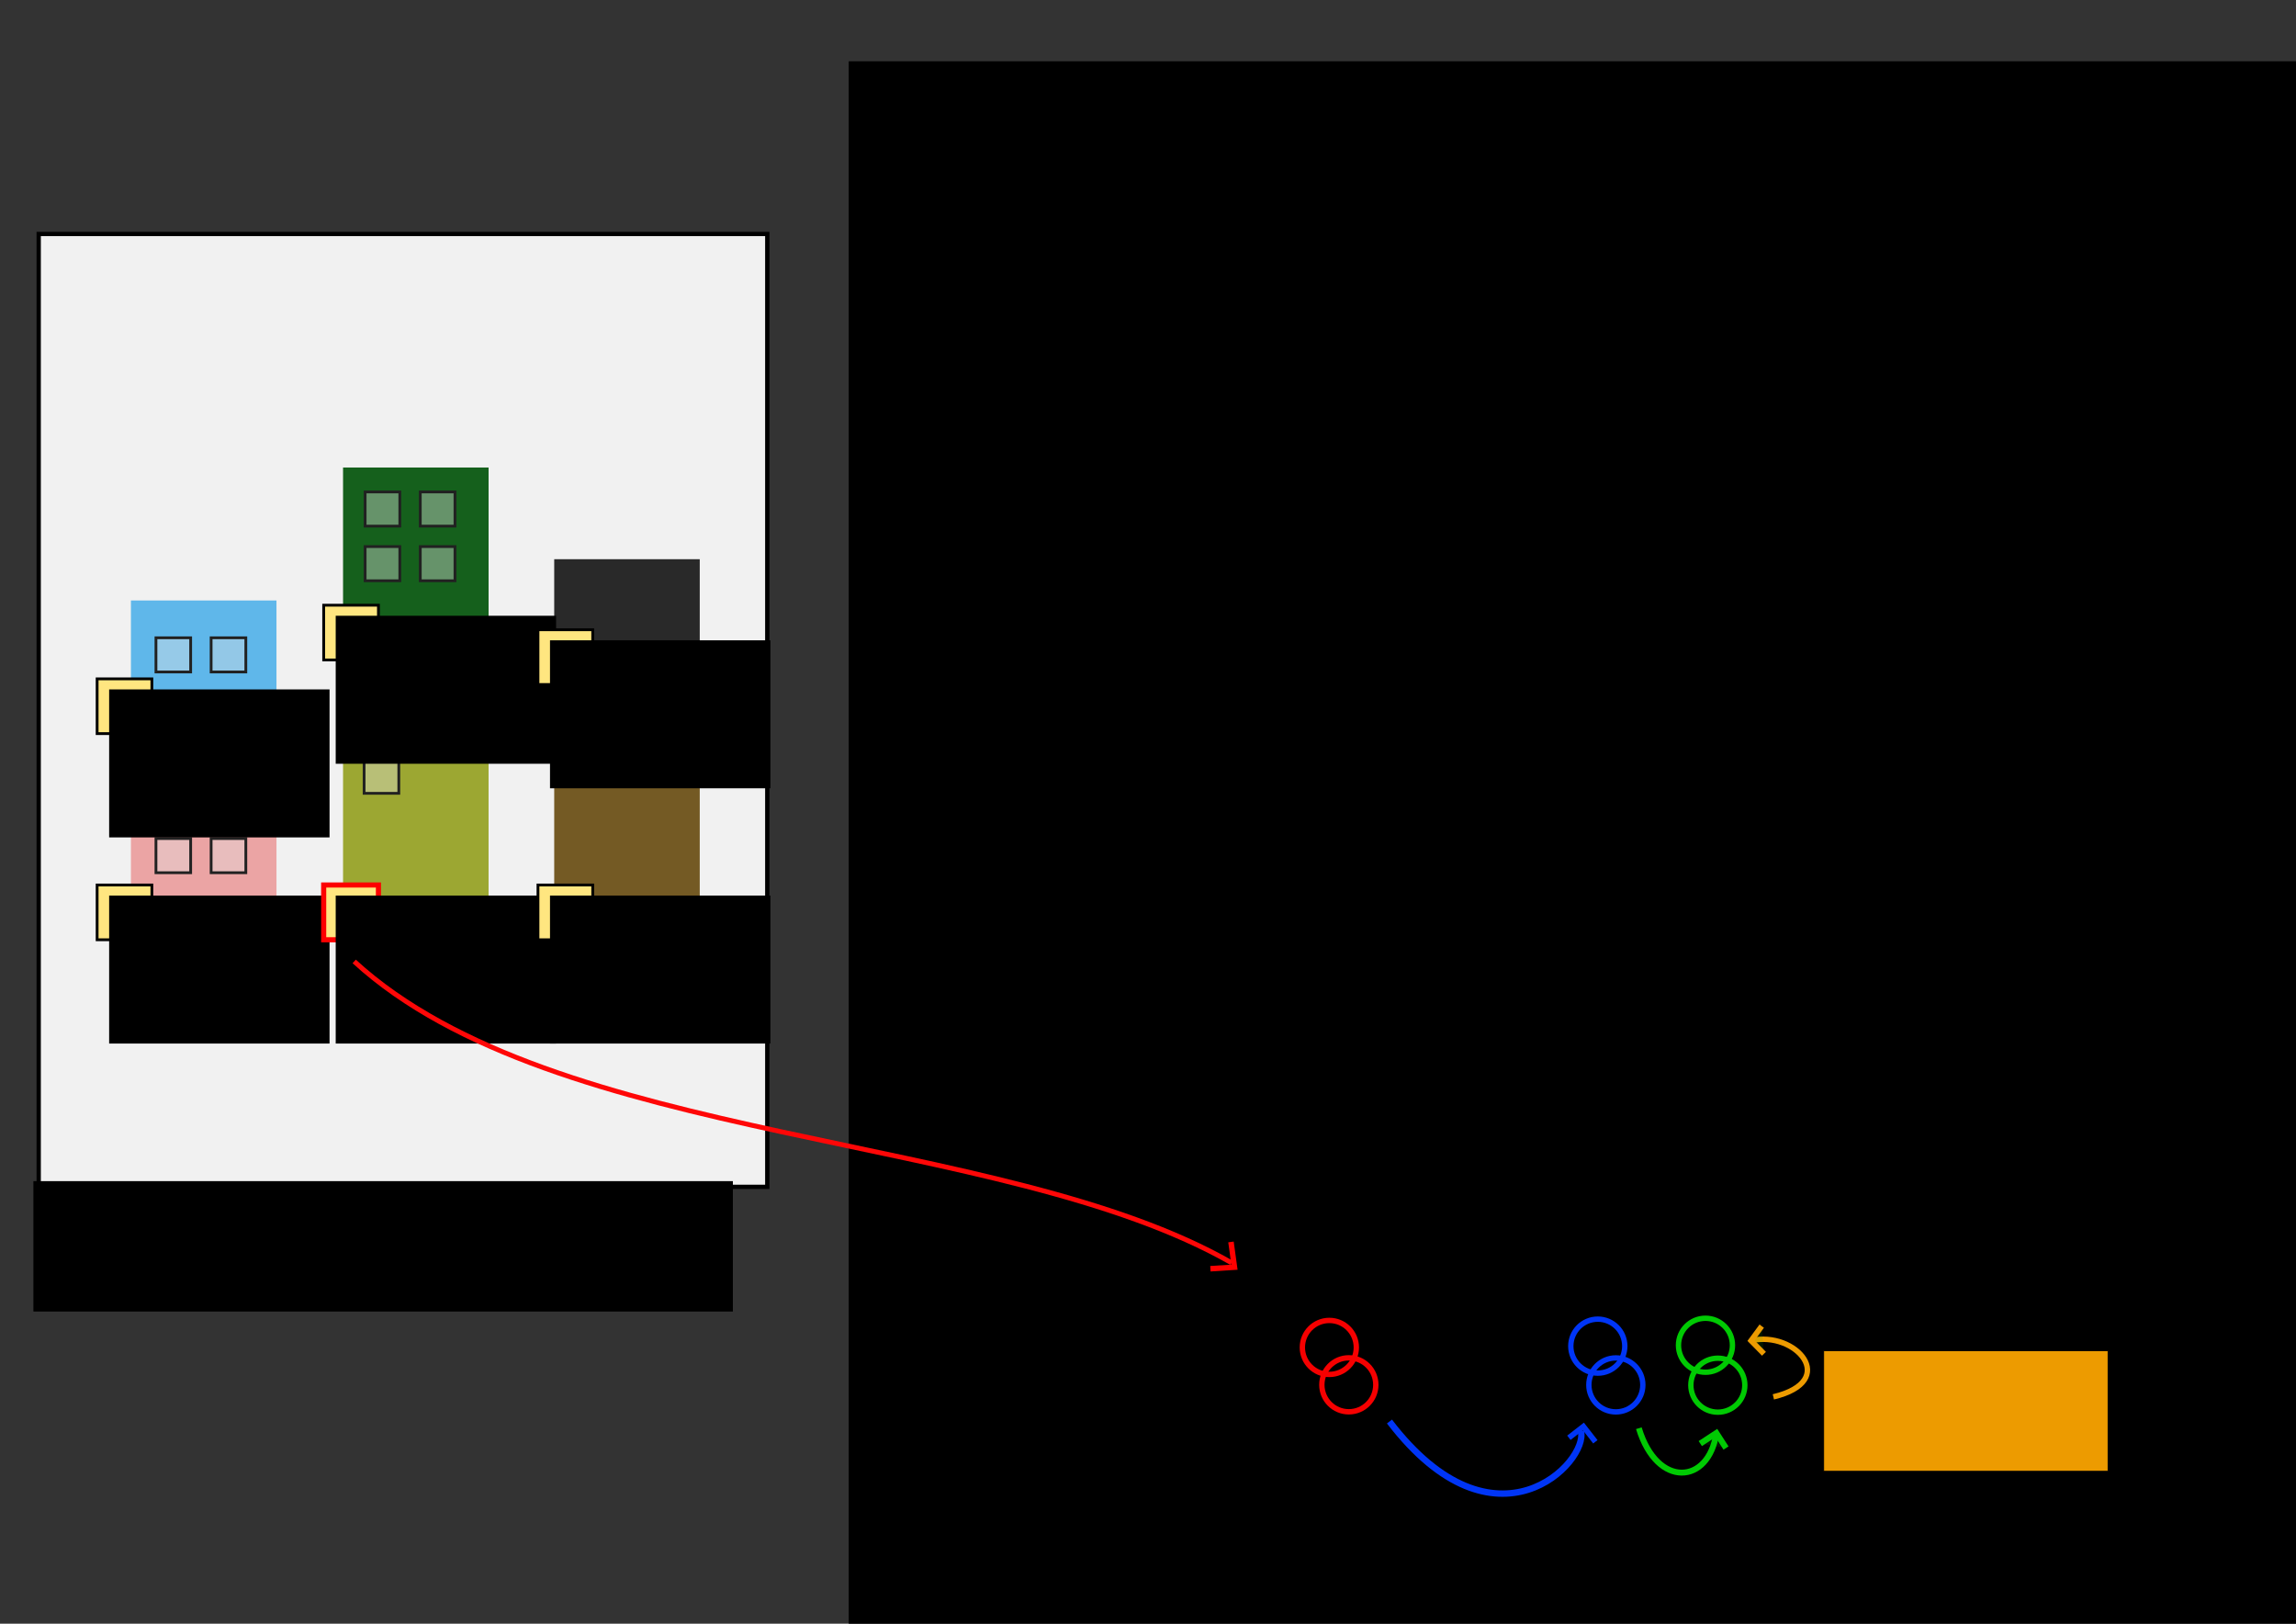 <?xml version="1.0" encoding="UTF-8" standalone="no"?>
<!-- Created with Inkscape (http://www.inkscape.org/) -->

<svg
   xmlns:dc="http://purl.org/dc/elements/1.1/"
   xmlns:cc="http://creativecommons.org/ns#"
   xmlns:rdf="http://www.w3.org/1999/02/22-rdf-syntax-ns#"
   xmlns:svg="http://www.w3.org/2000/svg"
   xmlns="http://www.w3.org/2000/svg"
   xmlns:sodipodi="http://sodipodi.sourceforge.net/DTD/sodipodi-0.dtd"
   xmlns:inkscape="http://www.inkscape.org/namespaces/inkscape"
   width="297mm"
   height="210mm"
   viewBox="0 0 297 210"
   version="1.1"
   id="svg4766"
   inkscape:version="0.91 r13725"
   sodipodi:docname="batch-table-hierarchy-block.svg"
   inkscape:export-filename="C:\workspace\3d-tiles\extensions\3DTILES_batch_table_hierarchy\figures\batch-table-hierarchy-block.png"
   inkscape:export-xdpi="61.669727"
   inkscape:export-ydpi="61.669727">
  <rect x="0" y="0" width="297" height="210" fill="#333333" stroke="none"/>
  <defs
     id="defs4760">
    <inkscape:perspective
       sodipodi:type="inkscape:persp3d"
       inkscape:vp_x="-12.729411 : 43.22566 : 1"
       inkscape:vp_y="0 : 1835.3014 : 0"
       inkscape:vp_z="421.53429 : 89.405544 : 1"
       inkscape:persp3d-origin="255.06893 : 25.17 : 1"
       id="perspective5470" />
  </defs>
  <sodipodi:namedview
     id="base"
     pagecolor="#ffffff"
     bordercolor="#666666"
     borderopacity="1.0"
     inkscape:pageopacity="1"
     inkscape:pageshadow="2"
     inkscape:zoom="0.63775145"
     inkscape:cx="493.96769"
     inkscape:cy="378.65662"
     inkscape:document-units="mm"
     inkscape:current-layer="layer1"
     showgrid="false"
     inkscape:window-width="1440"
     inkscape:window-height="877"
     inkscape:window-x="-8"
     inkscape:window-y="-8"
     inkscape:window-maximized="1" />
  <g
     inkscape:label="Layer 1"
     inkscape:groupmode="layer"
     id="layer1"
     transform="translate(0,-87)">
    <rect
       inkscape:export-ydpi="59.871426"
       inkscape:export-xdpi="59.871426"
       y="226.21"
       x="181.497"
       height="5.33"
       width="38.529"
       id="rect4277"
       style="opacity:1;fill:#adf8ae;fill-opacity:1;stroke:#00e01c;stroke-width:0.396;stroke-linecap:butt;stroke-linejoin:miter;stroke-miterlimit:4;stroke-dasharray:none;stroke-dashoffset:0;stroke-opacity:1" />
    <rect
       style="opacity:1;fill:#adf8ae;fill-opacity:1;stroke:#00e01c;stroke-width:0.324;stroke-linecap:butt;stroke-linejoin:miter;stroke-miterlimit:4;stroke-dasharray:none;stroke-dashoffset:0;stroke-opacity:1"
       id="rect4605"
       width="26.792"
       height="5.121"
       x="181.744"
       y="232.502"
       inkscape:export-xdpi="59.871426"
       inkscape:export-ydpi="59.871426" />
    <rect
       style="opacity:1;fill:#bac9ff;fill-opacity:1;stroke:#483cff;stroke-width:0.353;stroke-linecap:butt;stroke-linejoin:miter;stroke-miterlimit:4;stroke-dasharray:none;stroke-dashoffset:0;stroke-opacity:1"
       id="rect4275"
       width="6.07"
       height="6.544"
       x="182.838"
       y="183.467" />
    <rect
       y="189.189"
       x="220.613"
       height="6.35"
       width="32.306"
       id="rect4273"
       style="opacity:1;fill:#bac9ff;fill-opacity:1;stroke:#483cff;stroke-width:0.345;stroke-linecap:butt;stroke-linejoin:miter;stroke-miterlimit:4;stroke-dasharray:none;stroke-dashoffset:0;stroke-opacity:1" />
    <rect
       style="opacity:1;fill:#bac9ff;fill-opacity:1;stroke:#483cff;stroke-width:0.345;stroke-linecap:butt;stroke-linejoin:miter;stroke-miterlimit:4;stroke-dasharray:none;stroke-dashoffset:0;stroke-opacity:1"
       id="rect4605-7"
       width="32.306"
       height="6.35"
       x="213.024"
       y="178.226" />
    <rect
       y="141.999"
       x="199.4"
       height="6.398"
       width="5.587"
       id="rect4271"
       style="opacity:1;fill:#ffb5b5;fill-opacity:1;stroke:#ff3c3c;stroke-width:0.353;stroke-linecap:butt;stroke-linejoin:miter;stroke-miterlimit:4;stroke-dasharray:none;stroke-dashoffset:0;stroke-opacity:1" />
    <rect
       style="opacity:1;fill:#ffb5b5;fill-opacity:1;stroke:#ff3c3c;stroke-width:0.353;stroke-linecap:butt;stroke-linejoin:miter;stroke-miterlimit:4;stroke-dasharray:none;stroke-dashoffset:0;stroke-opacity:1"
       id="rect4605-7-60"
       width="16.967"
       height="6.25"
       x="232.651"
       y="136.448" />
    <flowRoot
       xml:space="preserve"
       id="flowRoot5311"
       style="font-style:normal;font-weight:normal;font-size:4.692px;line-height:1.25;font-family:sans-serif;letter-spacing:0px;word-spacing:0px;fill:#000000;fill-opacity:1;stroke:none"
       transform="translate(-450.957,63.44)"><flowRegion
         id="flowRegion5313"
         style="font-size:4.692px"><rect
           id="rect5315"
           width="1207.425"
           height="828.431"
           x="560.741"
           y="31.488"
           style="font-size:4.692px" /></flowRegion><flowPara
         id="flowPara5317"
         style="font-style:normal;font-variant:normal;font-weight:normal;font-stretch:normal;font-size:4.233px;line-height:125%;font-family:Consolas;-inkscape-font-specification:'Consolas, Normal';text-align:start;writing-mode:lr-tb;text-anchor:start;fill:#242424;fill-opacity:1">{</flowPara><flowPara
         id="flowPara5387"
         style="font-style:normal;font-variant:normal;font-weight:normal;font-stretch:normal;font-size:4.233px;line-height:125%;font-family:Consolas;-inkscape-font-specification:'Consolas, Normal';text-align:start;writing-mode:lr-tb;text-anchor:start;fill:#242424;fill-opacity:1">  &quot;extensions&quot; : {</flowPara><flowPara
         id="flowPara4261"
         style="font-style:normal;font-variant:normal;font-weight:normal;font-stretch:normal;font-size:4.233px;line-height:125%;font-family:Consolas;-inkscape-font-specification:'Consolas, Normal';text-align:start;writing-mode:lr-tb;text-anchor:start;fill:#242424;fill-opacity:1">    &quot;3DTILES_batch_table_hierarchy&quot; : {</flowPara><flowPara
         id="flowPara5389"
         style="font-style:normal;font-variant:normal;font-weight:normal;font-stretch:normal;font-size:4.233px;line-height:125%;font-family:Consolas;-inkscape-font-specification:'Consolas, Normal';text-align:start;writing-mode:lr-tb;text-anchor:start;fill:#242424;fill-opacity:1">      &quot;classes&quot; : [</flowPara><flowPara
         id="flowPara5391"
         style="font-style:normal;font-variant:normal;font-weight:normal;font-stretch:normal;font-size:4.233px;line-height:125%;font-family:Consolas;-inkscape-font-specification:'Consolas, Normal';text-align:start;writing-mode:lr-tb;text-anchor:start;fill:#242424;fill-opacity:1">        {</flowPara><flowPara
         id="flowPara5393"
         style="font-style:normal;font-variant:normal;font-weight:normal;font-stretch:normal;font-size:4.233px;line-height:125%;font-family:Consolas;-inkscape-font-specification:'Consolas, Normal';text-align:start;writing-mode:lr-tb;text-anchor:start;fill:#242424;fill-opacity:1">          &quot;name&quot; : &quot;Wall&quot;,</flowPara><flowPara
         id="flowPara5395"
         style="font-style:normal;font-variant:normal;font-weight:normal;font-stretch:normal;font-size:4.233px;line-height:125%;font-family:Consolas;-inkscape-font-specification:'Consolas, Normal';text-align:start;writing-mode:lr-tb;text-anchor:start;fill:#242424;fill-opacity:1">          &quot;length&quot; : 6,</flowPara><flowPara
         id="flowPara5397"
         style="font-style:normal;font-variant:normal;font-weight:normal;font-stretch:normal;font-size:4.233px;line-height:125%;font-family:Consolas;-inkscape-font-specification:'Consolas, Normal';text-align:start;writing-mode:lr-tb;text-anchor:start;fill:#242424;fill-opacity:1">          &quot;instances&quot; : {</flowPara><flowPara
         id="flowPara5399"
         style="font-style:normal;font-variant:normal;font-weight:normal;font-stretch:normal;font-size:4.233px;line-height:125%;font-family:Consolas;-inkscape-font-specification:'Consolas, Normal';text-align:start;writing-mode:lr-tb;text-anchor:start;fill:#242424;fill-opacity:1">            &quot;wall_color&quot; : [&quot;blue&quot;, &quot;pink&quot;, &quot;green&quot;, &quot;lime&quot;, &quot;black&quot;, &quot;brown&quot;],</flowPara><flowPara
         id="flowPara5401"
         style="font-style:normal;font-variant:normal;font-weight:normal;font-stretch:normal;font-size:4.233px;line-height:125%;font-family:Consolas;-inkscape-font-specification:'Consolas, Normal';text-align:start;writing-mode:lr-tb;text-anchor:start;fill:#242424;fill-opacity:1">            &quot;wall_windows&quot; : [2, 4, 4, 2, 0, 3]</flowPara><flowPara
         id="flowPara5403"
         style="font-style:normal;font-variant:normal;font-weight:normal;font-stretch:normal;font-size:4.233px;line-height:125%;font-family:Consolas;-inkscape-font-specification:'Consolas, Normal';text-align:start;writing-mode:lr-tb;text-anchor:start;fill:#242424;fill-opacity:1">          }</flowPara><flowPara
         id="flowPara5405"
         style="font-style:normal;font-variant:normal;font-weight:normal;font-stretch:normal;font-size:4.233px;line-height:125%;font-family:Consolas;-inkscape-font-specification:'Consolas, Normal';text-align:start;writing-mode:lr-tb;text-anchor:start;fill:#242424;fill-opacity:1">        },</flowPara><flowPara
         id="flowPara5407"
         style="font-style:normal;font-variant:normal;font-weight:normal;font-stretch:normal;font-size:4.233px;line-height:125%;font-family:Consolas;-inkscape-font-specification:'Consolas, Normal';text-align:start;writing-mode:lr-tb;text-anchor:start;fill:#242424;fill-opacity:1">        {</flowPara><flowPara
         id="flowPara5409"
         style="font-style:normal;font-variant:normal;font-weight:normal;font-stretch:normal;font-size:4.233px;line-height:125%;font-family:Consolas;-inkscape-font-specification:'Consolas, Normal';text-align:start;writing-mode:lr-tb;text-anchor:start;fill:#242424;fill-opacity:1">          &quot;name&quot; : &quot;Building&quot;,</flowPara><flowPara
         id="flowPara5411"
         style="font-style:normal;font-variant:normal;font-weight:normal;font-stretch:normal;font-size:4.233px;line-height:125%;font-family:Consolas;-inkscape-font-specification:'Consolas, Normal';text-align:start;writing-mode:lr-tb;text-anchor:start;fill:#242424;fill-opacity:1">          &quot;length&quot; : 3,</flowPara><flowPara
         id="flowPara5413"
         style="font-style:normal;font-variant:normal;font-weight:normal;font-stretch:normal;font-size:4.233px;line-height:125%;font-family:Consolas;-inkscape-font-specification:'Consolas, Normal';text-align:start;writing-mode:lr-tb;text-anchor:start;fill:#242424;fill-opacity:1">          &quot;instances&quot; : {</flowPara><flowPara
         id="flowPara5415"
         style="font-style:normal;font-variant:normal;font-weight:normal;font-stretch:normal;font-size:4.233px;line-height:125%;font-family:Consolas;-inkscape-font-specification:'Consolas, Normal';text-align:start;writing-mode:lr-tb;text-anchor:start;fill:#242424;fill-opacity:1">            &quot;building_name&quot; : [&quot;building_0&quot;, &quot;building_1&quot;, &quot;building_2&quot;],</flowPara><flowPara
         id="flowPara5417"
         style="font-style:normal;font-variant:normal;font-weight:normal;font-stretch:normal;font-size:4.233px;line-height:125%;font-family:Consolas;-inkscape-font-specification:'Consolas, Normal';text-align:start;writing-mode:lr-tb;text-anchor:start;fill:#242424;fill-opacity:1">            &quot;building_id&quot; : [0, 1, 2],</flowPara><flowPara
         id="flowPara5419"
         style="font-style:normal;font-variant:normal;font-weight:normal;font-stretch:normal;font-size:4.233px;line-height:125%;font-family:Consolas;-inkscape-font-specification:'Consolas, Normal';text-align:start;writing-mode:lr-tb;text-anchor:start;fill:#242424;fill-opacity:1">            &quot;building_address&quot; : [&quot;10 Main St&quot;, &quot;12 Main St&quot;, &quot;14 Main St&quot;]</flowPara><flowPara
         id="flowPara5421"
         style="font-style:normal;font-variant:normal;font-weight:normal;font-stretch:normal;font-size:4.233px;line-height:125%;font-family:Consolas;-inkscape-font-specification:'Consolas, Normal';text-align:start;writing-mode:lr-tb;text-anchor:start;fill:#242424;fill-opacity:1">          }</flowPara><flowPara
         id="flowPara5423"
         style="font-style:normal;font-variant:normal;font-weight:normal;font-stretch:normal;font-size:4.233px;line-height:125%;font-family:Consolas;-inkscape-font-specification:'Consolas, Normal';text-align:start;writing-mode:lr-tb;text-anchor:start;fill:#242424;fill-opacity:1">        },</flowPara><flowPara
         id="flowPara5425"
         style="font-style:normal;font-variant:normal;font-weight:normal;font-stretch:normal;font-size:4.233px;line-height:125%;font-family:Consolas;-inkscape-font-specification:'Consolas, Normal';text-align:start;writing-mode:lr-tb;text-anchor:start;fill:#242424;fill-opacity:1">        {</flowPara><flowPara
         id="flowPara5427"
         style="font-style:normal;font-variant:normal;font-weight:normal;font-stretch:normal;font-size:4.233px;line-height:125%;font-family:Consolas;-inkscape-font-specification:'Consolas, Normal';text-align:start;writing-mode:lr-tb;text-anchor:start;fill:#242424;fill-opacity:1">          &quot;name&quot; : &quot;Block&quot;,</flowPara><flowPara
         id="flowPara5429"
         style="font-style:normal;font-variant:normal;font-weight:normal;font-stretch:normal;font-size:4.233px;line-height:125%;font-family:Consolas;-inkscape-font-specification:'Consolas, Normal';text-align:start;writing-mode:lr-tb;text-anchor:start;fill:#242424;fill-opacity:1">          &quot;length&quot; : 1,</flowPara><flowPara
         id="flowPara5431"
         style="font-style:normal;font-variant:normal;font-weight:normal;font-stretch:normal;font-size:4.233px;line-height:125%;font-family:Consolas;-inkscape-font-specification:'Consolas, Normal';text-align:start;writing-mode:lr-tb;text-anchor:start;fill:#242424;fill-opacity:1">          &quot;instances&quot; : {</flowPara><flowPara
         id="flowPara5433"
         style="font-style:normal;font-variant:normal;font-weight:normal;font-stretch:normal;font-size:4.233px;line-height:125%;font-family:Consolas;-inkscape-font-specification:'Consolas, Normal';text-align:start;writing-mode:lr-tb;text-anchor:start;fill:#242424;fill-opacity:1">            &quot;block_lat_long&quot; : [[0.12, 0.543]],</flowPara><flowPara
         id="flowPara5437"
         style="font-style:normal;font-variant:normal;font-weight:normal;font-stretch:normal;font-size:4.233px;line-height:125%;font-family:Consolas;-inkscape-font-specification:'Consolas, Normal';text-align:start;writing-mode:lr-tb;text-anchor:start;fill:#242424;fill-opacity:1">            &quot;block_district&quot; : [&quot;central&quot;]</flowPara><flowPara
         id="flowPara5439"
         style="font-style:normal;font-variant:normal;font-weight:normal;font-stretch:normal;font-size:4.233px;line-height:125%;font-family:Consolas;-inkscape-font-specification:'Consolas, Normal';text-align:start;writing-mode:lr-tb;text-anchor:start;fill:#242424;fill-opacity:1">          }</flowPara><flowPara
         id="flowPara5441"
         style="font-style:normal;font-variant:normal;font-weight:normal;font-stretch:normal;font-size:4.233px;line-height:125%;font-family:Consolas;-inkscape-font-specification:'Consolas, Normal';text-align:start;writing-mode:lr-tb;text-anchor:start;fill:#242424;fill-opacity:1">        }</flowPara><flowPara
         id="flowPara5443"
         style="font-style:normal;font-variant:normal;font-weight:normal;font-stretch:normal;font-size:4.233px;line-height:125%;font-family:Consolas;-inkscape-font-specification:'Consolas, Normal';text-align:start;writing-mode:lr-tb;text-anchor:start;fill:#242424;fill-opacity:1">      ],</flowPara><flowPara
         id="flowPara5445"
         style="font-style:normal;font-variant:normal;font-weight:normal;font-stretch:normal;font-size:4.233px;line-height:125%;font-family:Consolas;-inkscape-font-specification:'Consolas, Normal';text-align:start;writing-mode:lr-tb;text-anchor:start;fill:#242424;fill-opacity:1">      &quot;instancesLength&quot; : 10,</flowPara><flowPara
         id="flowPara5447"
         style="font-style:normal;font-variant:normal;font-weight:normal;font-stretch:normal;font-size:4.233px;line-height:125%;font-family:Consolas;-inkscape-font-specification:'Consolas, Normal';text-align:start;writing-mode:lr-tb;text-anchor:start;fill:#242424;fill-opacity:1">      &quot;classIds&quot; : [0, 0, 0, 0, 0, 0, 1, 1, 1, 2],</flowPara><flowPara
         id="flowPara5449"
         style="font-style:normal;font-variant:normal;font-weight:normal;font-stretch:normal;font-size:4.233px;line-height:125%;font-family:Consolas;-inkscape-font-specification:'Consolas, Normal';text-align:start;writing-mode:lr-tb;text-anchor:start;fill:#242424;fill-opacity:1">      &quot;parentIds&quot; : [6, 6, 7, 7, 8, 8, 9, 9, 9, 9]</flowPara><flowPara
         id="flowPara5451"
         style="font-style:normal;font-variant:normal;font-weight:normal;font-stretch:normal;font-size:4.233px;line-height:125%;font-family:Consolas;-inkscape-font-specification:'Consolas, Normal';text-align:start;writing-mode:lr-tb;text-anchor:start;fill:#242424;fill-opacity:1">    }</flowPara><flowPara
         id="flowPara5453"
         style="font-style:normal;font-variant:normal;font-weight:normal;font-stretch:normal;font-size:4.233px;line-height:125%;font-family:Consolas;-inkscape-font-specification:'Consolas, Normal';text-align:start;writing-mode:lr-tb;text-anchor:start;fill:#242424;fill-opacity:1">  }</flowPara><flowPara
         id="flowPara4267"
         style="font-style:normal;font-variant:normal;font-weight:normal;font-stretch:normal;font-size:4.233px;line-height:125%;font-family:Consolas;-inkscape-font-specification:'Consolas, Normal';text-align:start;writing-mode:lr-tb;text-anchor:start;fill:#242424;fill-opacity:1">}</flowPara></flowRoot>    <rect
       style="opacity:1;fill:#f1f1f1;fill-opacity:1;stroke:#000000;stroke-width:0.554;stroke-linecap:butt;stroke-linejoin:miter;stroke-miterlimit:4;stroke-dasharray:none;stroke-dashoffset:0;stroke-opacity:1"
       id="rect4699"
       width="94.244"
       height="123.238"
       x="5.007"
       y="117.261" />
    <rect
       style="opacity:1;fill:#eba4a4;fill-opacity:1;stroke:none;stroke-width:0.578;stroke-linecap:butt;stroke-linejoin:miter;stroke-miterlimit:4;stroke-dasharray:none;stroke-dashoffset:0;stroke-opacity:1"
       id="rect6547"
       width="18.825"
       height="20.067"
       x="16.937"
       y="184.77" />
    <rect
       style="opacity:1;fill:#9ca732;fill-opacity:1;stroke:none;stroke-width:0.694;stroke-linecap:butt;stroke-linejoin:miter;stroke-miterlimit:4;stroke-dasharray:none;stroke-dashoffset:0;stroke-opacity:1"
       id="rect6547-0"
       width="18.825"
       height="28.89"
       x="44.375"
       y="176.041" />
    <rect
       style="opacity:1;fill:#745a24;fill-opacity:1;stroke:none;stroke-width:0.615;stroke-linecap:butt;stroke-linejoin:miter;stroke-miterlimit:4;stroke-dasharray:none;stroke-dashoffset:0;stroke-opacity:1"
       id="rect6547-0-9"
       width="18.825"
       height="22.665"
       x="71.69"
       y="182.079" />
    <rect
       style="opacity:1;fill:#5fb7ea;fill-opacity:1;stroke:none;stroke-width:0.578;stroke-linecap:butt;stroke-linejoin:miter;stroke-miterlimit:4;stroke-dasharray:none;stroke-dashoffset:0;stroke-opacity:1"
       id="rect6547-7"
       width="18.825"
       height="20.067"
       x="16.937"
       y="164.662" />
    <rect
       style="opacity:1;fill:#15601c;fill-opacity:1;stroke:none;stroke-width:0.694;stroke-linecap:butt;stroke-linejoin:miter;stroke-miterlimit:4;stroke-dasharray:none;stroke-dashoffset:0;stroke-opacity:1"
       id="rect6547-0-3"
       width="18.825"
       height="28.89"
       x="44.375"
       y="147.466" />
    <rect
       style="opacity:1;fill:#292929;fill-opacity:1;stroke:none;stroke-width:0.615;stroke-linecap:butt;stroke-linejoin:miter;stroke-miterlimit:4;stroke-dasharray:none;stroke-dashoffset:0;stroke-opacity:1"
       id="rect6547-0-9-8"
       width="18.825"
       height="22.665"
       x="71.69"
       y="159.325" />
    <rect
       style="opacity:1;fill:#e4e4e4;fill-opacity:0.413;stroke:#212121;stroke-width:0.358;stroke-linecap:butt;stroke-linejoin:miter;stroke-miterlimit:4;stroke-dasharray:none;stroke-dashoffset:0;stroke-opacity:1"
       id="rect6669"
       width="4.489"
       height="4.421"
       x="20.174"
       y="169.487" />
    <rect
       style="opacity:1;fill:#e4e4e4;fill-opacity:0.392;stroke:#212121;stroke-width:0.358;stroke-linecap:butt;stroke-linejoin:miter;stroke-miterlimit:4;stroke-dasharray:none;stroke-dashoffset:0;stroke-opacity:1"
       id="rect6669-8"
       width="4.489"
       height="4.421"
       x="27.31"
       y="169.487" />
    <rect
       style="opacity:1;fill:#e4e4e4;fill-opacity:0.392;stroke:#212121;stroke-width:0.358;stroke-linecap:butt;stroke-linejoin:miter;stroke-miterlimit:4;stroke-dasharray:none;stroke-dashoffset:0;stroke-opacity:1"
       id="rect6669-1"
       width="4.489"
       height="4.421"
       x="20.174"
       y="188.384" />
    <rect
       style="opacity:1;fill:#e4e4e4;fill-opacity:0.392;stroke:#212121;stroke-width:0.358;stroke-linecap:butt;stroke-linejoin:miter;stroke-miterlimit:4;stroke-dasharray:none;stroke-dashoffset:0;stroke-opacity:1"
       id="rect6669-8-7"
       width="4.489"
       height="4.421"
       x="27.31"
       y="188.384" />
    <rect
       style="opacity:1;fill:#e4e4e4;fill-opacity:0.392;stroke:#212121;stroke-width:0.358;stroke-linecap:butt;stroke-linejoin:miter;stroke-miterlimit:4;stroke-dasharray:none;stroke-dashoffset:0;stroke-opacity:1"
       id="rect6669-87-6"
       width="4.489"
       height="4.421"
       x="20.174"
       y="195.451" />
    <rect
       style="opacity:1;fill:#e4e4e4;fill-opacity:0.392;stroke:#212121;stroke-width:0.358;stroke-linecap:butt;stroke-linejoin:miter;stroke-miterlimit:4;stroke-dasharray:none;stroke-dashoffset:0;stroke-opacity:1"
       id="rect6669-8-2-1"
       width="4.489"
       height="4.421"
       x="27.31"
       y="195.451" />
    <rect
       style="opacity:1;fill:#e4e4e4;fill-opacity:0.392;stroke:#212121;stroke-width:0.358;stroke-linecap:butt;stroke-linejoin:miter;stroke-miterlimit:4;stroke-dasharray:none;stroke-dashoffset:0;stroke-opacity:1"
       id="rect6669-1-2"
       width="4.489"
       height="4.421"
       x="47.099"
       y="179.174" />
    <rect
       style="opacity:1;fill:#e4e4e4;fill-opacity:0.392;stroke:#212121;stroke-width:0.358;stroke-linecap:butt;stroke-linejoin:miter;stroke-miterlimit:4;stroke-dasharray:none;stroke-dashoffset:0;stroke-opacity:1"
       id="rect6669-8-7-9"
       width="4.489"
       height="4.421"
       x="47.099"
       y="185.182" />
    <rect
       style="opacity:1;fill:#e4e4e4;fill-opacity:0.392;stroke:#212121;stroke-width:0.358;stroke-linecap:butt;stroke-linejoin:miter;stroke-miterlimit:4;stroke-dasharray:none;stroke-dashoffset:0;stroke-opacity:1"
       id="rect6669-9"
       width="4.489"
       height="4.421"
       x="47.23"
       y="150.625" />
    <rect
       style="opacity:1;fill:#e4e4e4;fill-opacity:0.392;stroke:#212121;stroke-width:0.358;stroke-linecap:butt;stroke-linejoin:miter;stroke-miterlimit:4;stroke-dasharray:none;stroke-dashoffset:0;stroke-opacity:1"
       id="rect6669-8-5"
       width="4.489"
       height="4.421"
       x="54.365"
       y="150.625" />
    <rect
       style="opacity:1;fill:#e4e4e4;fill-opacity:0.392;stroke:#212121;stroke-width:0.358;stroke-linecap:butt;stroke-linejoin:miter;stroke-miterlimit:4;stroke-dasharray:none;stroke-dashoffset:0;stroke-opacity:1"
       id="rect6669-9-3"
       width="4.489"
       height="4.421"
       x="47.23"
       y="157.692" />
    <rect
       style="opacity:1;fill:#e4e4e4;fill-opacity:0.392;stroke:#212121;stroke-width:0.358;stroke-linecap:butt;stroke-linejoin:miter;stroke-miterlimit:4;stroke-dasharray:none;stroke-dashoffset:0;stroke-opacity:1"
       id="rect6669-8-5-4"
       width="4.489"
       height="4.421"
       x="54.365"
       y="157.692" />
    <rect
       style="opacity:1;fill:#e4e4e4;fill-opacity:0.392;stroke:#212121;stroke-width:0.358;stroke-linecap:butt;stroke-linejoin:miter;stroke-miterlimit:4;stroke-dasharray:none;stroke-dashoffset:0;stroke-opacity:1"
       id="rect6669-1-1"
       width="4.489"
       height="4.421"
       x="74.657"
       y="183.138" />
    <rect
       style="opacity:1;fill:#e4e4e4;fill-opacity:0.392;stroke:#212121;stroke-width:0.358;stroke-linecap:butt;stroke-linejoin:miter;stroke-miterlimit:4;stroke-dasharray:none;stroke-dashoffset:0;stroke-opacity:1"
       id="rect6669-8-7-6"
       width="4.489"
       height="4.421"
       x="79.147"
       y="183.138" />
    <rect
       style="opacity:1;fill:#e4e4e4;fill-opacity:0.392;stroke:#212121;stroke-width:0.358;stroke-linecap:butt;stroke-linejoin:miter;stroke-miterlimit:4;stroke-dasharray:none;stroke-dashoffset:0;stroke-opacity:1"
       id="rect6669-8-7-6-2"
       width="4.489"
       height="4.421"
       x="83.636"
       y="183.138" />
    <rect
       style="opacity:1;fill:#ffe680;fill-opacity:1;stroke:#000000;stroke-width:0.362;stroke-linecap:butt;stroke-linejoin:miter;stroke-miterlimit:4;stroke-dasharray:none;stroke-dashoffset:0;stroke-opacity:1"
       id="rect5204-60"
       width="7.083"
       height="7.083"
       x="12.563"
       y="201.46" />
    <flowRoot
       xml:space="preserve"
       id="flowRoot5196-32"
       style="font-style:normal;font-weight:normal;font-size:18.667px;line-height:1.25;font-family:sans-serif;letter-spacing:0px;word-spacing:0px;fill:#000000;fill-opacity:1;stroke:none"
       transform="matrix(0.265,0,0,0.265,-121.868,13.643)"><flowRegion
         id="flowRegion5198-29"
         style="font-size:18.667px"><rect
           id="rect5200-4"
           width="107.581"
           height="72.226"
           x="513.157"
           y="713.899"
           style="font-size:18.667px" /></flowRegion><flowPara
         id="flowPara5202-27">1</flowPara></flowRoot>    <rect
       style="opacity:1;fill:#ffe680;fill-opacity:1;stroke:#000000;stroke-width:0.362;stroke-linecap:butt;stroke-linejoin:miter;stroke-miterlimit:4;stroke-dasharray:none;stroke-dashoffset:0;stroke-opacity:1"
       id="rect5204-60-5"
       width="7.083"
       height="7.083"
       x="12.563"
       y="174.798" />
    <flowRoot
       xml:space="preserve"
       id="flowRoot5196-32-4"
       style="font-style:normal;font-weight:normal;font-size:18.667px;line-height:1.25;font-family:sans-serif;letter-spacing:0px;word-spacing:0px;fill:#000000;fill-opacity:1;stroke:none"
       transform="matrix(0.265,0,0,0.265,-121.868,-13.019)"><flowRegion
         id="flowRegion5198-29-8"
         style="font-size:18.667px"><rect
           id="rect5200-4-6"
           width="107.581"
           height="72.226"
           x="513.157"
           y="713.899"
           style="font-size:18.667px" /></flowRegion><flowPara
         id="flowPara5202-27-4">0</flowPara></flowRoot>    <rect
       style="opacity:1;fill:#ffe680;fill-opacity:1;stroke:#fd0000;stroke-width:0.662;stroke-linecap:butt;stroke-linejoin:miter;stroke-miterlimit:4;stroke-dasharray:none;stroke-dashoffset:0;stroke-opacity:1"
       id="rect5204-60-9"
       width="7.083"
       height="7.083"
       x="41.87"
       y="201.46" />
    <flowRoot
       xml:space="preserve"
       id="flowRoot5196-32-9"
       style="font-style:normal;font-weight:normal;font-size:18.667px;line-height:1.25;font-family:sans-serif;letter-spacing:0px;word-spacing:0px;fill:#000000;fill-opacity:1;stroke:none"
       transform="matrix(0.265,0,0,0.265,-92.561,13.643)"><flowRegion
         id="flowRegion5198-29-5"
         style="font-size:18.667px"><rect
           id="rect5200-4-9"
           width="107.581"
           height="72.226"
           x="513.157"
           y="713.899"
           style="font-size:18.667px" /></flowRegion><flowPara
         id="flowPara5202-27-9">3</flowPara></flowRoot>    <rect
       style="opacity:1;fill:#ffe680;fill-opacity:1;stroke:#000000;stroke-width:0.362;stroke-linecap:butt;stroke-linejoin:miter;stroke-miterlimit:4;stroke-dasharray:none;stroke-dashoffset:0;stroke-opacity:1"
       id="rect5204-60-9-5"
       width="7.083"
       height="7.083"
       x="41.87"
       y="165.273" />
    <flowRoot
       xml:space="preserve"
       id="flowRoot5196-32-9-4"
       style="font-style:normal;font-weight:normal;font-size:18.667px;line-height:1.25;font-family:sans-serif;letter-spacing:0px;word-spacing:0px;fill:#000000;fill-opacity:1;stroke:none"
       transform="matrix(0.265,0,0,0.265,-92.561,-22.544)"><flowRegion
         id="flowRegion5198-29-5-5"
         style="font-size:18.667px"><rect
           id="rect5200-4-9-1"
           width="107.581"
           height="72.226"
           x="513.157"
           y="713.899"
           style="font-size:18.667px" /></flowRegion><flowPara
         id="flowPara5202-27-9-8">2</flowPara></flowRoot>    <rect
       style="opacity:1;fill:#ffe680;fill-opacity:1;stroke:#000000;stroke-width:0.362;stroke-linecap:butt;stroke-linejoin:miter;stroke-miterlimit:4;stroke-dasharray:none;stroke-dashoffset:0;stroke-opacity:1"
       id="rect5204-60-9-50"
       width="7.083"
       height="7.083"
       x="69.59"
       y="201.46" />
    <flowRoot
       xml:space="preserve"
       id="flowRoot5196-32-9-3"
       style="font-style:normal;font-weight:normal;font-size:18.667px;line-height:1.25;font-family:sans-serif;letter-spacing:0px;word-spacing:0px;fill:#000000;fill-opacity:1;stroke:none"
       transform="matrix(0.265,0,0,0.265,-64.841,13.643)"><flowRegion
         id="flowRegion5198-29-5-3"
         style="font-size:18.667px"><rect
           id="rect5200-4-9-9"
           width="107.581"
           height="72.226"
           x="513.157"
           y="713.899"
           style="font-size:18.667px" /></flowRegion><flowPara
         id="flowPara5202-27-9-3">5</flowPara></flowRoot>    <rect
       style="opacity:1;fill:#ffe680;fill-opacity:1;stroke:#000000;stroke-width:0.362;stroke-linecap:butt;stroke-linejoin:miter;stroke-miterlimit:4;stroke-dasharray:none;stroke-dashoffset:0;stroke-opacity:1"
       id="rect5204-60-9-50-6"
       width="7.083"
       height="7.083"
       x="69.59"
       y="168.448" />
    <flowRoot
       xml:space="preserve"
       id="flowRoot5196-32-9-3-3"
       style="font-style:normal;font-weight:normal;font-size:18.667px;line-height:1.25;font-family:sans-serif;letter-spacing:0px;word-spacing:0px;fill:#000000;fill-opacity:1;stroke:none"
       transform="matrix(0.265,0,0,0.265,-64.841,-19.369)"><flowRegion
         id="flowRegion5198-29-5-3-7"
         style="font-size:18.667px"><rect
           id="rect5200-4-9-9-1"
           width="107.581"
           height="72.226"
           x="513.157"
           y="713.899"
           style="font-size:18.667px" /></flowRegion><flowPara
         id="flowPara5202-27-9-3-6">4</flowPara></flowRoot>    <path
       style="fill:none;stroke:#ff0707;stroke-width:0.627;stroke-linecap:butt;stroke-linejoin:miter;stroke-miterlimit:4;stroke-dasharray:none;stroke-opacity:1"
       d="M 45.817,211.345 C 71.86,235.209 129.504,233.285 159.313,250.325"
       id="path7059"
       inkscape:connector-curvature="0" />
    <circle
       style="opacity:1;fill:none;fill-opacity:1;stroke:#f60000;stroke-width:0.694;stroke-linecap:butt;stroke-linejoin:miter;stroke-miterlimit:4;stroke-dasharray:none;stroke-dashoffset:0;stroke-opacity:1"
       id="path5331"
       cx="171.957"
       cy="261.268"
       r="3.491" />
    <path
       style="fill:none;stroke:#ff0000;stroke-width:0.71;stroke-linecap:butt;stroke-linejoin:miter;stroke-miterlimit:4;stroke-dasharray:none;stroke-opacity:1"
       d="m 159.234,247.626 0.449,3.264 -3.11,0.201"
       id="path4702"
       inkscape:connector-curvature="0"
       inkscape:transform-center-x="-3.8522379"
       inkscape:transform-center-y="1.0140699" />
    <circle
       style="opacity:1;fill:none;fill-opacity:1;stroke:#f60000;stroke-width:0.694;stroke-linecap:butt;stroke-linejoin:miter;stroke-miterlimit:4;stroke-dasharray:none;stroke-dashoffset:0;stroke-opacity:1"
       id="path5331-1"
       cx="174.478"
       cy="266.103"
       r="3.491" />
    <path
       style="fill:none;stroke:#0035f6;stroke-width:0.827;stroke-linecap:butt;stroke-linejoin:miter;stroke-miterlimit:4;stroke-dasharray:none;stroke-opacity:1"
       d="m 179.734,270.851 c 13.72,17.947 25.8,5.169 24.764,1.246"
       id="path7125"
       inkscape:connector-curvature="0"
       sodipodi:nodetypes="cc" />
    <path
       style="fill:none;stroke:#0035f6;stroke-width:0.71;stroke-linecap:butt;stroke-linejoin:miter;stroke-miterlimit:4;stroke-dasharray:none;stroke-opacity:1"
       d="m 202.943,272.956 1.881,-1.463 1.544,1.98"
       id="path4702-3"
       inkscape:connector-curvature="0"
       inkscape:transform-center-x="1.1366771"
       inkscape:transform-center-y="-4.6723701"
       sodipodi:nodetypes="ccc" />
    <circle
       style="opacity:1;fill:none;fill-opacity:1;stroke:#0035f6;stroke-width:0.694;stroke-linecap:butt;stroke-linejoin:miter;stroke-miterlimit:4;stroke-dasharray:none;stroke-dashoffset:0;stroke-opacity:1"
       id="path5331-1-2"
       cx="206.683"
       cy="261.101"
       r="3.491" />
    <circle
       style="opacity:1;fill:none;fill-opacity:1;stroke:#0035f6;stroke-width:0.694;stroke-linecap:butt;stroke-linejoin:miter;stroke-miterlimit:4;stroke-dasharray:none;stroke-dashoffset:0;stroke-opacity:1"
       id="path5331-1-2-5"
       cx="209.018"
       cy="266.116"
       r="3.491" />
    <circle
       style="opacity:1;fill:none;fill-opacity:1;stroke:#00ca03;stroke-width:0.694;stroke-linecap:butt;stroke-linejoin:miter;stroke-miterlimit:4;stroke-dasharray:none;stroke-dashoffset:0;stroke-opacity:1"
       id="path5331-1-2-4"
       cx="220.612"
       cy="260.986"
       r="3.491" />
    <circle
       style="opacity:1;fill:none;fill-opacity:1;stroke:#00ca03;stroke-width:0.694;stroke-linecap:butt;stroke-linejoin:miter;stroke-miterlimit:4;stroke-dasharray:none;stroke-dashoffset:0;stroke-opacity:1"
       id="path5331-1-2-4-0"
       cx="222.212"
       cy="266.151"
       r="3.491" />
    <path
       style="fill:none;stroke:#00ca03;stroke-width:0.764;stroke-linecap:butt;stroke-linejoin:miter;stroke-miterlimit:4;stroke-dasharray:none;stroke-opacity:1"
       d="m 211.994,271.717 c 2.362,7.817 9.056,7.292 10.027,0.624"
       id="path7125-3"
       inkscape:connector-curvature="0"
       sodipodi:nodetypes="cc" />
    <path
       style="fill:#00ce00;fill-opacity:0.102;stroke:#00ca03;stroke-width:0.775;stroke-linecap:butt;stroke-linejoin:miter;stroke-miterlimit:4;stroke-dasharray:none;stroke-opacity:1"
       d="m 223.27,274.28 -1.249,-1.939 -2.081,1.363"
       id="path4702-3-7"
       inkscape:connector-curvature="0"
       inkscape:transform-center-x="-2.2892479"
       inkscape:transform-center-y="-4.5803541"
       sodipodi:nodetypes="ccc" />
    <flowRoot
       xml:space="preserve"
       id="flowRoot4750"
       style="font-style:normal;font-weight:normal;font-size:40px;line-height:1.25;font-family:sans-serif;letter-spacing:0px;word-spacing:0px;fill:#000000;fill-opacity:1;stroke:none"
       transform="matrix(0.265,0,0,0.265,-13.613,52.719)"><flowRegion
         id="flowRegion4752"><rect
           id="rect4754"
           width="341.432"
           height="63.64"
           x="67.68"
           y="705.817" /></flowRegion><flowPara
         id="flowPara4756"
         style="font-size:21.333px">Labeled by <flowSpan
   style="font-style:italic;font-variant:normal;font-weight:normal;font-stretch:normal;font-family:sans-serif;-inkscape-font-specification:'sans-serif Italic'"
   id="flowSpan4758">batchId</flowSpan></flowPara></flowRoot>    <flowRoot
       xml:space="preserve"
       id="flowRoot7364"
       style="font-style:normal;font-weight:normal;font-size:16px;line-height:1.25;font-family:sans-serif;letter-spacing:0px;word-spacing:0px;fill:#000000;fill-opacity:1;stroke:none"
       transform="translate(-13.547,0)"><flowRegion
         id="flowRegion7366"
         style="font-size:16px"><rect
           id="rect7368"
           width="141.964"
           height="42.838"
           x="845.31"
           y="712.507"
           style="font-size:16px" /></flowRegion><flowPara
         id="flowPara7370" /></flowRoot>    <path
       style="fill:none;stroke:#ed9b00;stroke-width:0.7;stroke-linecap:butt;stroke-linejoin:miter;stroke-miterlimit:4;stroke-dasharray:none;stroke-opacity:1"
       d="m 229.394,267.662 c 8.655,-2.064 2.858,-8.615 -2.889,-7.269"
       id="path7378"
       inkscape:connector-curvature="0"
       sodipodi:nodetypes="cc" />
    <path
       style="fill:#00ce00;fill-opacity:0.102;stroke:#ed9b00;stroke-width:0.71;stroke-linecap:butt;stroke-linejoin:miter;stroke-miterlimit:4;stroke-dasharray:none;stroke-opacity:1"
       d="m 228.178,262.091 -1.672,-1.699 1.383,-1.877"
       id="path4702-3-7-2"
       inkscape:connector-curvature="0"
       inkscape:transform-center-x="3.4373621"
       inkscape:transform-center-y="2.6150299"
       sodipodi:nodetypes="ccc" />
    <flowRoot
       xml:space="preserve"
       id="flowRoot7395"
       style="font-style:normal;font-weight:normal;font-size:13.333px;line-height:1.25;font-family:sans-serif;letter-spacing:0px;word-spacing:0px;fill:#ed9b00;fill-opacity:1;stroke:#000000;stroke-width:0.378;stroke-miterlimit:4;stroke-dasharray:none;stroke-opacity:1"
       transform="matrix(0.265,0,0,0.265,5.545,83.849)"><flowRegion
         id="flowRegion7397"
         style="font-size:13.333px;fill:#ed9b00;fill-opacity:1;stroke:#000000;stroke-width:0.378;stroke-miterlimit:4;stroke-dasharray:none;stroke-opacity:1"><rect
           id="rect7399"
           width="138.776"
           height="58.821"
           x="869.289"
           y="671.127"
           style="font-size:13.333px;fill:#ed9b00;fill-opacity:1;stroke:#000000;stroke-width:0.378;stroke-miterlimit:4;stroke-dasharray:none;stroke-opacity:1" /></flowRegion><flowPara
         id="flowPara7401">Traversal stops</flowPara></flowRoot>  </g>
</svg>
